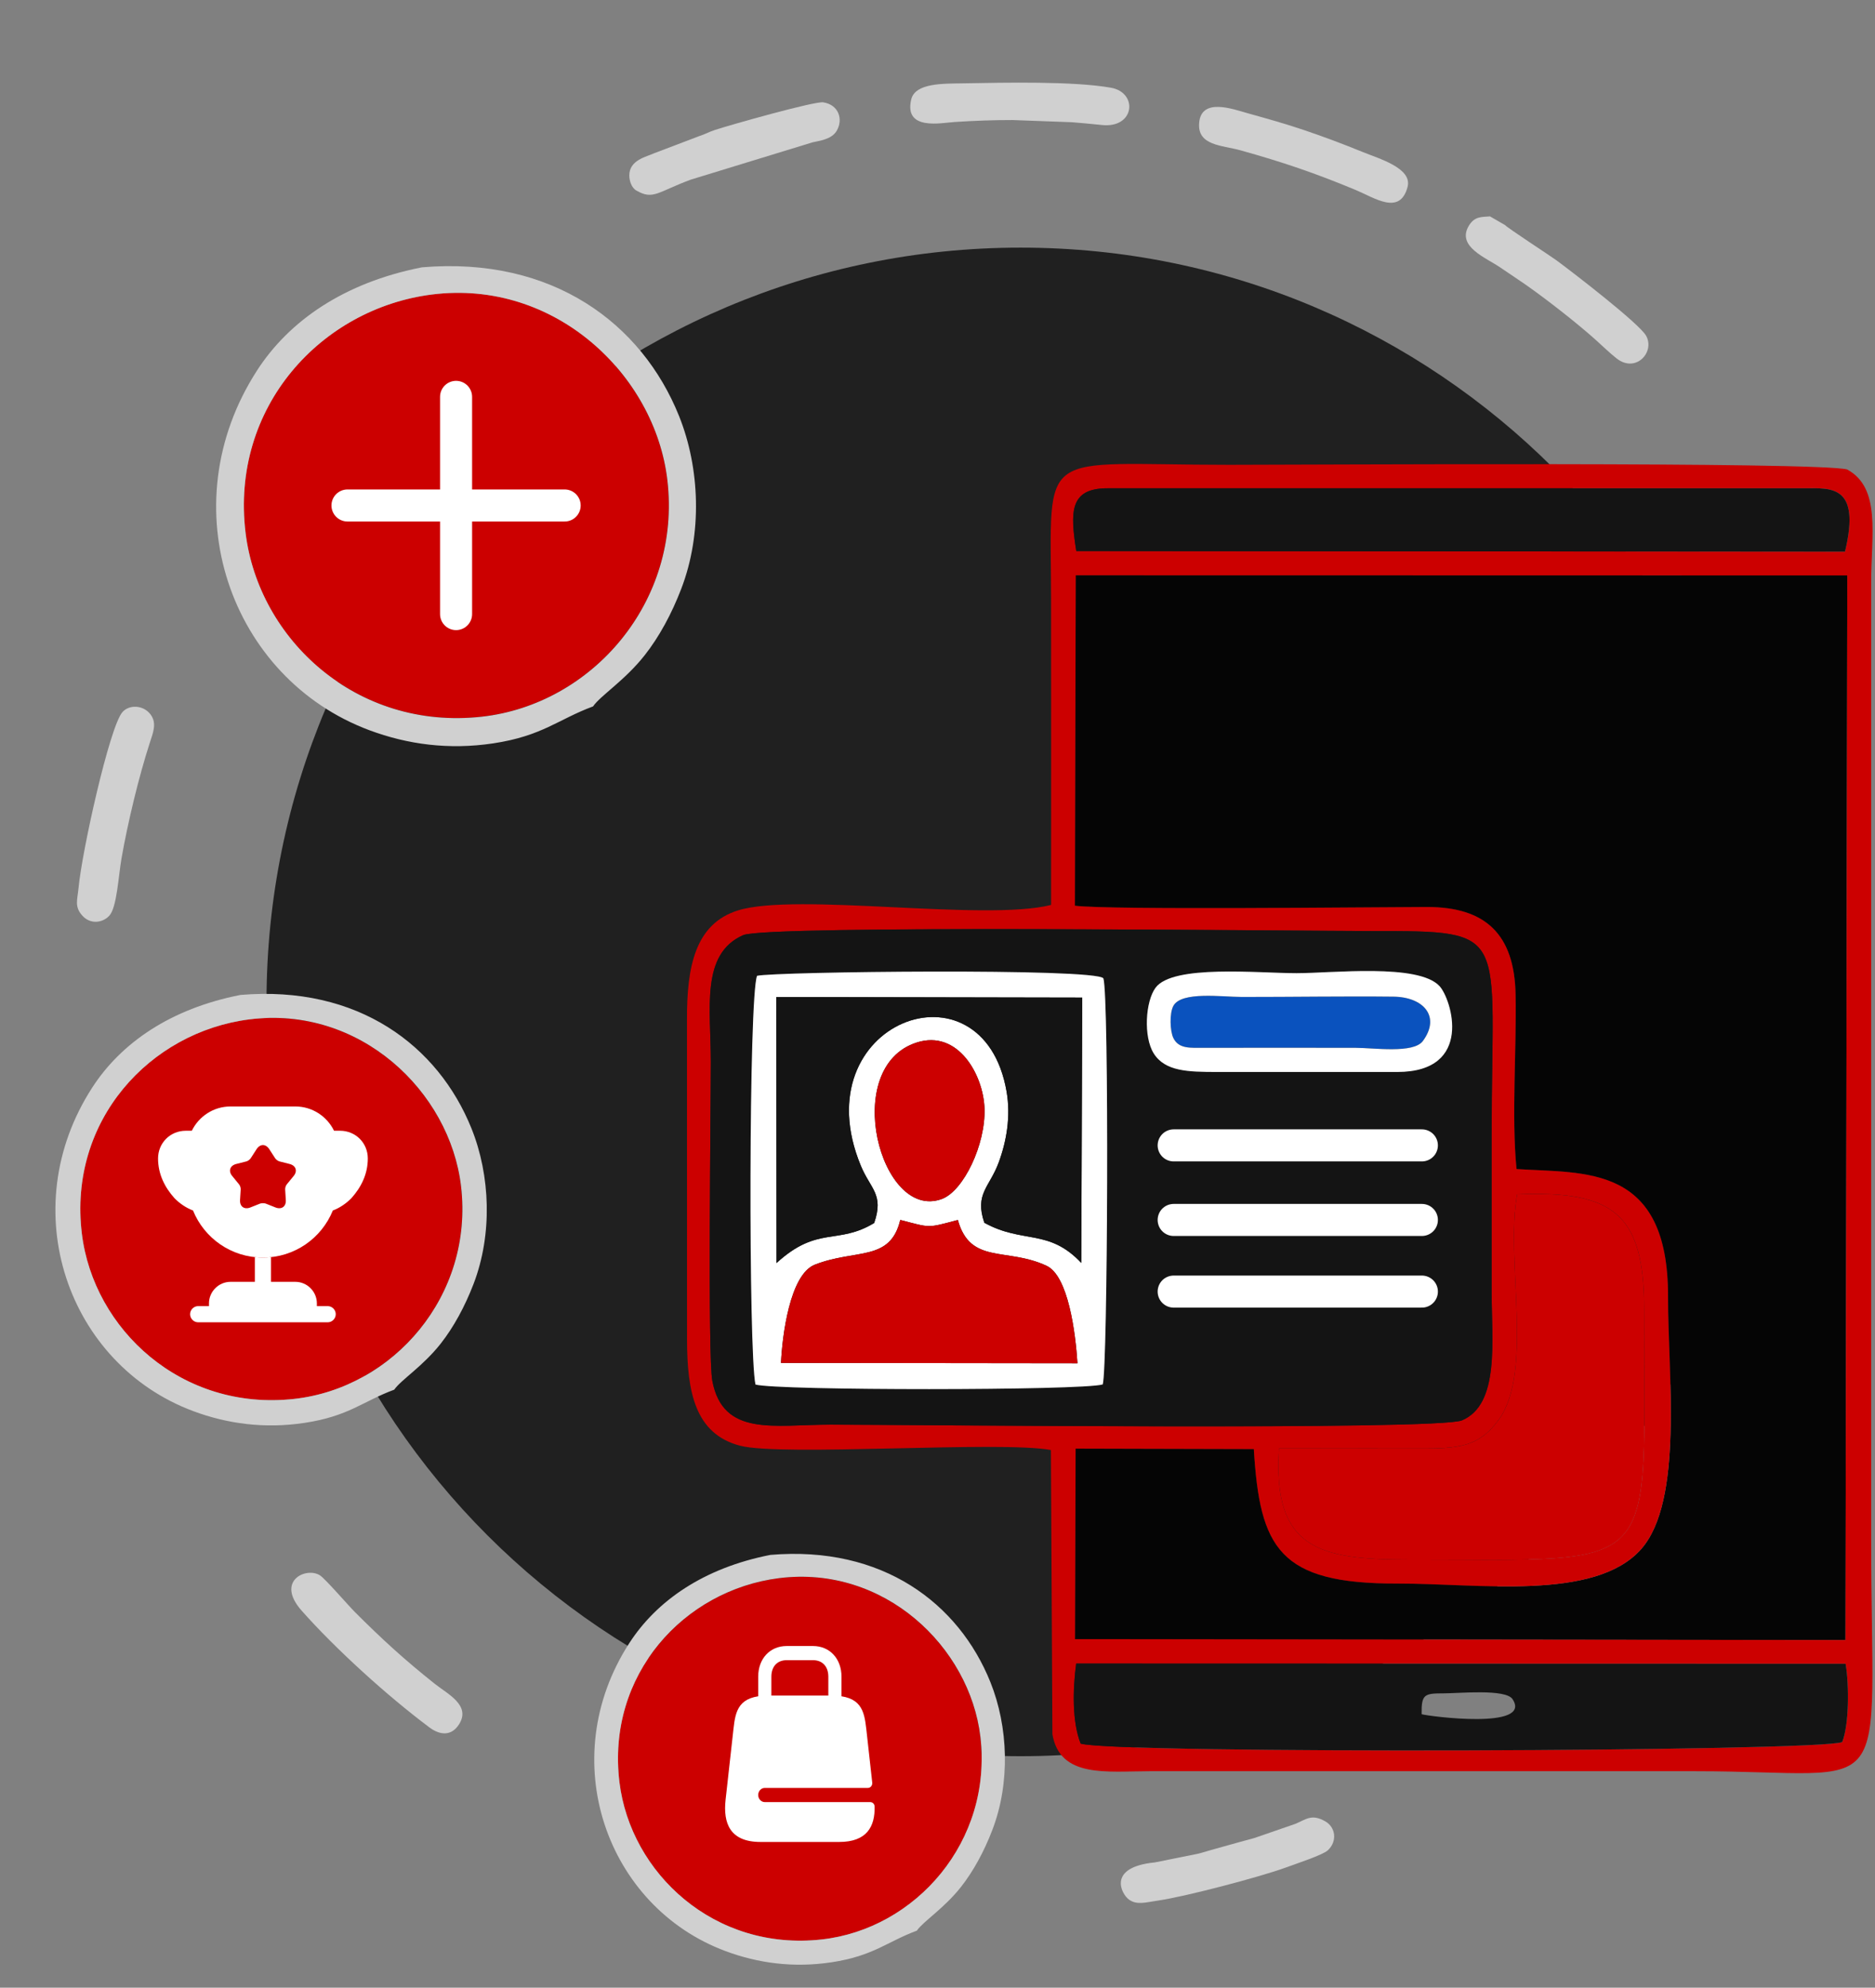 <svg width="117" height="124" viewBox="0 0 117 124" fill="none" xmlns="http://www.w3.org/2000/svg">
<rect x="0" y="0" width="117" height="124" fill="#808080" stroke="none"/>
<path d="M63.686 109.559C89.674 109.559 110.741 88.492 110.741 62.504C110.741 36.516 89.674 15.448 63.686 15.448C37.698 15.448 16.63 36.516 16.63 62.504C16.63 88.492 37.698 109.559 63.686 109.559Z" fill="#202020"/>
<path fill-rule="evenodd" clip-rule="evenodd" d="M67.073 56.503C69.328 56.779 85.4 56.59 89.033 56.583C92.71 56.576 94.497 58.296 94.572 62.031C94.642 65.451 94.308 69.631 94.631 72.931C98.861 73.215 104.111 72.582 104.086 80.908C104.072 85.698 105.071 93.633 102.403 96.646C99.523 99.898 92.224 98.776 87.192 98.789C79.801 98.808 78.614 96.579 78.238 90.4L67.118 90.371L67.08 102.257L115.159 102.315L115.272 35.897L67.126 35.888L67.073 56.503Z" fill="#050505"/>
<path fill-rule="evenodd" clip-rule="evenodd" d="M67.435 108.776C66.893 107.422 66.942 105.367 67.154 103.781L115.167 103.794C115.395 105.161 115.382 107.611 114.953 108.678C113.523 109.278 69.775 109.428 67.435 108.776ZM79.806 90.363C82.442 90.356 85.08 90.363 87.717 90.365C90.704 90.366 92.154 90.471 93.533 88.55C95.713 85.514 93.919 78.499 94.671 74.507C100.636 74.267 102.606 75.678 102.595 81.693C102.561 98.451 103.974 97.291 87.978 97.295C82.316 97.297 79.41 96.658 79.806 90.363ZM46.369 58.34C47.852 57.682 80.951 58.083 85.621 58.083C94.356 58.083 93.073 58.034 93.08 70.689C93.083 74.007 93.079 77.327 93.079 80.645C93.079 83.636 93.595 87.614 91.227 88.608C89.707 89.246 56.432 88.874 51.82 88.874C48.3 88.875 45.117 89.648 44.449 86.141C44.155 84.597 44.355 69.176 44.355 66.234C44.355 62.915 43.709 59.519 46.369 58.34ZM67.126 35.887L115.272 35.896L115.159 102.314L67.08 102.257L67.118 90.371L78.238 90.399C78.614 96.578 79.801 98.808 87.192 98.789C92.224 98.776 99.523 99.898 102.403 96.645C105.071 93.633 104.072 85.697 104.086 80.907C104.11 72.582 98.861 73.215 94.631 72.93C94.308 69.631 94.642 65.451 94.572 62.031C94.497 58.296 92.71 56.575 89.033 56.583C85.4 56.59 69.328 56.779 67.073 56.503L67.126 35.887ZM67.16 34.375C66.784 31.957 66.72 30.457 69.113 30.461L112.608 30.461C114.198 30.461 116.147 30.196 115.128 34.413L67.16 34.375ZM65.67 108.188C66.133 110.944 69.08 110.496 71.733 110.496H105.796C118.486 110.496 116.76 112.951 116.76 95.843L116.76 36.364C116.762 33.343 117.388 30.45 115.264 29.289C113.466 28.796 81.39 28.997 76.711 28.997C64.606 28.997 65.57 27.741 65.587 37.412C65.598 43.759 65.585 50.107 65.588 56.454C61.439 57.499 49.691 55.662 46.052 56.795C43.381 57.627 42.855 60.294 42.867 63.614L42.871 83.528C42.869 86.854 43.377 89.453 46.18 90.19C48.773 90.871 62.422 89.872 65.576 90.459L65.67 108.188Z" fill="#CC0000"/>
<path fill-rule="evenodd" clip-rule="evenodd" d="M47.141 86.372C46.705 84.387 46.718 62.154 47.24 60.875C48.322 60.614 68.341 60.38 68.851 61.032C69.214 62.105 69.127 85.361 68.811 86.367C67.548 86.755 48.432 86.758 47.141 86.372ZM75.925 66.876C74.165 66.87 72.702 66.854 71.989 65.713C71.344 64.678 71.47 62.482 72.106 61.62C73.185 60.157 78.521 60.711 80.904 60.711C83.126 60.711 88.492 60.089 89.822 61.513C90.573 62.317 91.996 66.873 87.192 66.876H75.925ZM46.369 58.341C43.709 59.52 44.355 62.916 44.355 66.235C44.355 69.177 44.155 84.598 44.449 86.143C45.117 89.649 48.3 88.876 51.82 88.875C56.432 88.875 89.707 89.247 91.227 88.609C93.595 87.615 93.079 83.637 93.079 80.646C93.079 77.328 93.083 74.008 93.08 70.69C93.073 58.035 94.356 58.084 85.621 58.084C80.951 58.084 47.852 57.684 46.369 58.341Z" fill="#141414"/>
<path d="M73.237 71.454H88.725" stroke="white" stroke-width="2" stroke-linecap="round"/>
<path d="M73.237 76.106H88.725" stroke="white" stroke-width="2" stroke-linecap="round"/>
<path d="M73.237 80.575H88.725" stroke="white" stroke-width="2" stroke-linecap="round"/>
<path fill-rule="evenodd" clip-rule="evenodd" d="M79.806 90.365C79.41 96.659 82.316 97.299 87.978 97.297C103.974 97.292 102.561 98.452 102.595 81.694C102.606 75.68 100.636 74.269 94.671 74.508C93.919 78.501 95.713 85.516 93.533 88.552C92.154 90.472 90.704 90.368 87.717 90.366C85.08 90.364 82.442 90.358 79.806 90.365Z" fill="#CC0000"/>
<path fill-rule="evenodd" clip-rule="evenodd" d="M90.074 105.639C91.023 105.64 93.952 105.345 94.382 105.999C95.653 107.929 89.142 107.068 88.709 106.941C88.692 105.7 88.87 105.638 90.074 105.639ZM67.434 108.775C69.775 109.428 113.523 109.277 114.953 108.678C115.381 107.611 115.394 105.161 115.167 103.794L67.154 103.781C66.941 105.367 66.893 107.422 67.434 108.775Z" fill="#141414"/>
<path fill-rule="evenodd" clip-rule="evenodd" d="M48.733 85.024C48.81 83.357 49.28 79.507 50.847 78.894C53.409 77.893 55.548 78.728 56.176 76.105C58.117 76.604 57.814 76.621 59.771 76.108C60.548 78.904 62.805 77.8 65.305 78.964C66.657 79.594 67.11 83.116 67.234 85.047L48.733 85.024ZM57.209 65.034C59.781 64.219 61.359 67.046 61.433 69.142C61.514 71.39 60.128 74.298 58.769 74.8C54.934 76.213 52.42 66.55 57.209 65.034ZM48.441 62.197L67.532 62.234L67.471 78.788C65.445 76.626 63.83 77.609 61.423 76.282C60.806 74.476 61.745 74.067 62.314 72.533C62.807 71.204 63.079 69.648 62.811 68.098C61.337 59.571 50.019 63.755 53.711 72.715C54.316 74.182 55.169 74.495 54.549 76.296C52.266 77.683 51.023 76.443 48.456 78.793L48.441 62.197ZM47.141 86.373C48.432 86.758 67.548 86.755 68.811 86.367C69.127 85.361 69.214 62.105 68.851 61.032C68.341 60.38 48.322 60.614 47.24 60.875C46.718 62.154 46.705 84.387 47.141 86.373Z" fill="white"/>
<path fill-rule="evenodd" clip-rule="evenodd" d="M67.16 34.376L115.128 34.414C116.147 30.197 114.198 30.462 112.608 30.462L69.113 30.462C66.72 30.458 66.784 31.958 67.16 34.376Z" fill="#141414"/>
<path fill-rule="evenodd" clip-rule="evenodd" d="M48.456 78.792C51.023 76.443 52.266 77.682 54.549 76.296C55.17 74.495 54.316 74.181 53.712 72.714C50.019 63.755 61.337 59.57 62.811 68.098C63.079 69.648 62.807 71.204 62.314 72.533C61.745 74.067 60.806 74.475 61.423 76.282C63.83 77.609 65.445 76.626 67.471 78.787L67.532 62.234L48.441 62.196L48.456 78.792Z" fill="#141414"/>
<path fill-rule="evenodd" clip-rule="evenodd" d="M48.733 85.025L67.234 85.047C67.11 83.116 66.657 79.594 65.305 78.965C62.805 77.8 60.548 78.904 59.771 76.108C57.814 76.621 58.117 76.604 56.176 76.106C55.548 78.729 53.409 77.894 50.847 78.895C49.28 79.508 48.81 83.358 48.733 85.025Z" fill="#CC0000"/>
<path fill-rule="evenodd" clip-rule="evenodd" d="M5.108 76.966C5.838 82.925 11.332 88.053 18.363 87.27C24.528 86.583 29.573 80.837 28.768 73.997C28.073 68.094 22.457 62.718 15.554 63.594C9.36 64.38 4.244 69.902 5.108 76.966Z" fill="#CC0000"/>
<path fill-rule="evenodd" clip-rule="evenodd" d="M5.108 76.966C4.244 69.902 9.36 64.38 15.554 63.594C22.457 62.718 28.073 68.094 28.768 73.997C29.573 80.837 24.528 86.583 18.363 87.27C11.332 88.053 5.838 82.925 5.108 76.966ZM24.602 86.693C25.006 86.094 26.389 85.237 27.505 83.815C28.305 82.796 29.004 81.519 29.552 80.092C30.736 77.002 30.6 73.33 29.422 70.402C27.349 65.248 22.356 61.446 15.002 62.069C10.619 62.929 7.543 65.082 5.754 67.85C0.82 75.482 4.253 85.132 12.069 88.036C14.187 88.823 16.506 89.142 19.001 88.766C21.764 88.35 22.639 87.42 24.602 86.693Z" fill="#D0D0D0"/>
<path fill-rule="evenodd" clip-rule="evenodd" d="M75.139 65.367C78.283 65.36 81.428 65.367 84.572 65.367C85.733 65.367 88.196 65.743 88.787 64.943C89.907 63.427 88.841 62.197 86.95 62.176C83.816 62.142 80.639 62.198 77.497 62.195C76.241 62.194 73.742 61.834 73.226 62.739C72.963 63.201 73.009 64.325 73.217 64.755C73.558 65.457 74.306 65.363 75.139 65.367Z" fill="#0A52BE"/>
<path fill-rule="evenodd" clip-rule="evenodd" d="M86.95 62.176C88.841 62.196 89.906 63.426 88.787 64.943C88.196 65.742 85.732 65.367 84.572 65.367C81.428 65.367 78.283 65.36 75.139 65.367C74.306 65.362 73.558 65.457 73.217 64.754C73.008 64.325 72.963 63.201 73.226 62.738C73.742 61.833 76.241 62.193 77.497 62.195C80.638 62.198 83.816 62.142 86.95 62.176ZM75.925 66.875H87.192C91.996 66.872 90.573 62.316 89.822 61.512C88.492 60.088 83.126 60.711 80.904 60.711C78.52 60.711 73.185 60.156 72.106 61.619C71.47 62.481 71.344 64.677 71.989 65.712C72.702 66.854 74.164 66.87 75.925 66.875Z" fill="white"/>
<path fill-rule="evenodd" clip-rule="evenodd" d="M57.209 65.033C52.42 66.549 54.934 76.212 58.769 74.799C60.128 74.298 61.514 71.389 61.433 69.141C61.359 67.046 59.781 64.218 57.209 65.033Z" fill="#CC0000"/>
<path fill-rule="evenodd" clip-rule="evenodd" d="M49.213 107.571C46.132 108.688 47.991 112.915 50.8 111.872C53.336 110.93 52.201 106.486 49.213 107.571Z" fill="#F6FAFA"/>
<path fill-rule="evenodd" clip-rule="evenodd" d="M38.653 111.182C39.347 116.856 44.579 121.738 51.272 120.992C57.141 120.338 61.944 114.867 61.177 108.356C60.515 102.737 55.169 97.619 48.598 98.453C42.701 99.201 37.831 104.457 38.653 111.182Z" fill="#CC0000"/>
<path fill-rule="evenodd" clip-rule="evenodd" d="M38.653 111.183C37.831 104.458 42.701 99.202 48.598 98.454C55.169 97.62 60.515 102.737 61.177 108.357C61.944 114.868 57.141 120.339 51.272 120.993C44.579 121.739 39.347 116.857 38.653 111.183ZM57.211 120.443C57.595 119.873 58.912 119.057 59.975 117.703C60.736 116.733 61.402 115.518 61.923 114.159C63.051 111.217 62.92 107.721 61.799 104.934C59.826 100.028 55.072 96.408 48.072 97.001C43.9 97.82 40.972 99.87 39.268 102.505C34.571 109.771 37.839 118.957 45.28 121.721C47.296 122.471 49.504 122.775 51.879 122.417C54.508 122.021 55.342 121.135 57.211 120.443Z" fill="#D0D0D0"/>
<path fill-rule="evenodd" clip-rule="evenodd" d="M15.324 33.246C16.135 39.876 22.248 45.58 30.068 44.709C36.926 43.944 42.538 37.552 41.643 29.944C40.869 23.378 34.622 17.398 26.944 18.372C20.053 19.247 14.363 25.389 15.324 33.246Z" fill="#CC0000"/>
<path fill-rule="evenodd" clip-rule="evenodd" d="M15.324 33.248C14.363 25.39 20.053 19.248 26.944 18.374C34.622 17.399 40.869 23.379 41.643 29.945C42.538 37.554 36.926 43.946 30.068 44.71C22.248 45.581 16.135 39.877 15.324 33.248ZM37.008 44.068C37.457 43.402 38.996 42.448 40.237 40.866C41.127 39.732 41.905 38.313 42.513 36.725C43.831 33.288 43.68 29.203 42.37 25.946C40.064 20.214 34.509 15.984 26.33 16.677C21.454 17.634 18.033 20.029 16.042 23.108C10.554 31.597 14.373 42.331 23.067 45.561C25.423 46.437 28.003 46.792 30.778 46.374C33.85 45.911 34.824 44.876 37.008 44.068Z" fill="#D0D0D0"/>
<path d="M52.098 107.104C51.874 107.104 51.688 106.903 51.688 106.662V104.6C51.688 103.964 51.322 103.569 50.731 103.569H49.09C48.499 103.569 48.133 103.964 48.133 104.6V106.662C48.133 106.903 47.947 107.104 47.722 107.104C47.498 107.104 47.312 106.903 47.312 106.662V104.6C47.312 103.475 48.045 102.686 49.09 102.686H50.731C51.776 102.686 52.509 103.475 52.509 104.6V106.662C52.509 106.903 52.323 107.104 52.098 107.104Z" fill="white"/>
<path d="M47.722 112.423C47.498 112.423 47.312 112.223 47.312 111.981C47.312 111.734 47.498 111.539 47.722 111.539H54.155C54.319 111.539 54.445 111.386 54.428 111.21L54.056 107.858C53.925 106.715 53.739 105.778 51.879 105.778H47.941C46.081 105.778 45.895 106.715 45.769 107.858L45.277 112.276C45.118 113.725 45.534 114.909 47.454 114.909H52.366C54.094 114.909 54.603 113.949 54.576 112.7C54.57 112.541 54.45 112.423 54.302 112.423H47.722Z" fill="white"/>
<path d="M15.902 79.966H14.387C13.646 79.966 13.04 80.572 13.04 81.312V81.481H12.367C12.091 81.481 11.862 81.71 11.862 81.986C11.862 82.262 12.091 82.491 12.367 82.491H20.446C20.722 82.491 20.951 82.262 20.951 81.986C20.951 81.71 20.722 81.481 20.446 81.481H19.773V81.312C19.773 80.572 19.167 79.966 18.426 79.966H16.911V78.424C16.743 78.445 16.575 78.451 16.406 78.451C16.238 78.451 16.07 78.445 15.902 78.424V79.966Z" fill="white"/>
<path d="M20.769 75.516C21.214 75.348 21.604 75.072 21.914 74.762C22.54 74.069 22.951 73.241 22.951 72.271C22.951 71.302 22.19 70.541 21.22 70.541H20.843C20.406 69.646 19.49 69.026 18.426 69.026H14.387C13.323 69.026 12.408 69.646 11.97 70.541H11.593C10.624 70.541 9.863 71.302 9.863 72.271C9.863 73.241 10.274 74.069 10.9 74.762C11.209 75.072 11.6 75.348 12.044 75.516C12.744 77.24 14.427 78.452 16.407 78.452C18.386 78.452 20.069 77.24 20.769 75.516ZM18.319 73.369L17.901 73.88C17.834 73.954 17.787 74.103 17.794 74.204L17.834 74.863C17.861 75.267 17.571 75.476 17.194 75.328L16.582 75.085C16.488 75.052 16.326 75.052 16.232 75.085L15.619 75.328C15.242 75.476 14.953 75.267 14.979 74.863L15.02 74.204C15.027 74.103 14.979 73.954 14.912 73.88L14.495 73.369C14.232 73.059 14.347 72.716 14.737 72.615L15.377 72.453C15.478 72.426 15.599 72.332 15.653 72.244L16.009 71.692C16.232 71.349 16.582 71.349 16.804 71.692L17.161 72.244C17.215 72.332 17.336 72.426 17.437 72.453L18.076 72.615C18.467 72.716 18.581 73.059 18.319 73.369Z" fill="white"/>
<path d="M21.683 31.534L35.234 31.534" stroke="white" stroke-width="2" stroke-linecap="round" stroke-linejoin="round"/>
<path d="M28.459 38.309L28.459 24.758" stroke="white" stroke-width="2" stroke-linecap="round" stroke-linejoin="round"/>
<path fill-rule="evenodd" clip-rule="evenodd" d="M39.708 11.886C40.758 12.492 41.024 11.981 43.097 11.209L50.698 8.881C51.132 8.776 51.895 8.706 52.214 8.153C52.63 7.433 52.328 6.533 51.369 6.384C50.837 6.302 45.516 7.807 44.586 8.116C44.249 8.228 44.002 8.373 43.635 8.49L40.825 9.558C40.338 9.782 39.256 9.982 39.269 10.958C39.273 11.248 39.384 11.698 39.708 11.886Z" fill="#D0D0D0"/>
<path fill-rule="evenodd" clip-rule="evenodd" d="M56.859 6.208C56.398 8.178 58.75 7.662 59.565 7.611C60.817 7.531 61.959 7.488 63.187 7.489L66.879 7.625C67.505 7.678 68.075 7.725 68.754 7.798C70.822 8.02 71.024 5.778 69.33 5.474C66.983 5.055 62.668 5.155 60.117 5.199C58.857 5.221 57.103 5.166 56.859 6.208Z" fill="#D0D0D0"/>
<path fill-rule="evenodd" clip-rule="evenodd" d="M82.694 113.622C81.847 113.143 81.517 113.491 80.836 113.778L78.263 114.667C77.929 114.757 77.69 114.827 77.346 114.916L75.58 115.409C75.276 115.495 75.032 115.577 74.73 115.649L72.059 116.186C69.037 116.483 69.993 118.191 70.458 118.512C70.96 118.859 71.471 118.68 72.297 118.56C73.974 118.315 78.633 117.094 80.252 116.499C80.85 116.278 82.545 115.721 82.855 115.432C83.466 114.865 83.341 113.987 82.694 113.622Z" fill="#D0D0D0"/>
<path fill-rule="evenodd" clip-rule="evenodd" d="M7.633 44.433C6.834 45.367 5.116 53.088 4.901 55.393C4.833 56.127 4.622 56.56 5.151 57.137C5.629 57.658 6.382 57.6 6.823 57.123C7.294 56.613 7.391 54.645 7.582 53.551C7.969 51.339 8.648 48.499 9.348 46.336C9.555 45.696 9.816 45.094 9.369 44.538C8.918 43.977 8.052 43.943 7.633 44.433Z" fill="#D0D0D0"/>
<path fill-rule="evenodd" clip-rule="evenodd" d="M74.827 7.665C74.708 9.092 76.243 9.055 77.403 9.377C80.017 10.105 82.076 10.802 84.593 11.851C85.78 12.346 87.355 13.461 87.832 11.663C88.143 10.487 86.048 9.899 85.032 9.483C83.747 8.958 82.598 8.529 81.351 8.108C80.175 7.71 79.039 7.396 77.843 7.061C76.931 6.806 74.959 6.072 74.827 7.665Z" fill="#D0D0D0"/>
<path fill-rule="evenodd" clip-rule="evenodd" d="M28.643 107.573C29.4 106.383 27.936 105.686 27.122 105.038C25.232 103.534 23.862 102.282 22.153 100.575C21.732 100.155 20.297 98.489 19.963 98.275C19.11 97.732 17.173 98.617 18.822 100.479C20.94 102.872 24.162 105.793 26.788 107.758C27.479 108.275 28.18 108.299 28.643 107.573Z" fill="#D0D0D0"/>
<path fill-rule="evenodd" clip-rule="evenodd" d="M93.925 14.047L92.975 13.499C92.475 13.547 92.026 13.474 91.661 14.074C90.865 15.38 92.726 16.075 93.601 16.676C94.153 17.056 94.713 17.418 95.204 17.762C96.492 18.664 98.347 20.108 99.543 21.176C99.965 21.553 100.449 22.028 100.88 22.364C102.076 23.298 103.281 21.966 102.719 20.949C102.293 20.177 98.058 16.93 97.129 16.244C96.769 15.979 94.026 14.194 93.925 14.047Z" fill="#D0D0D0"/>
</svg>
